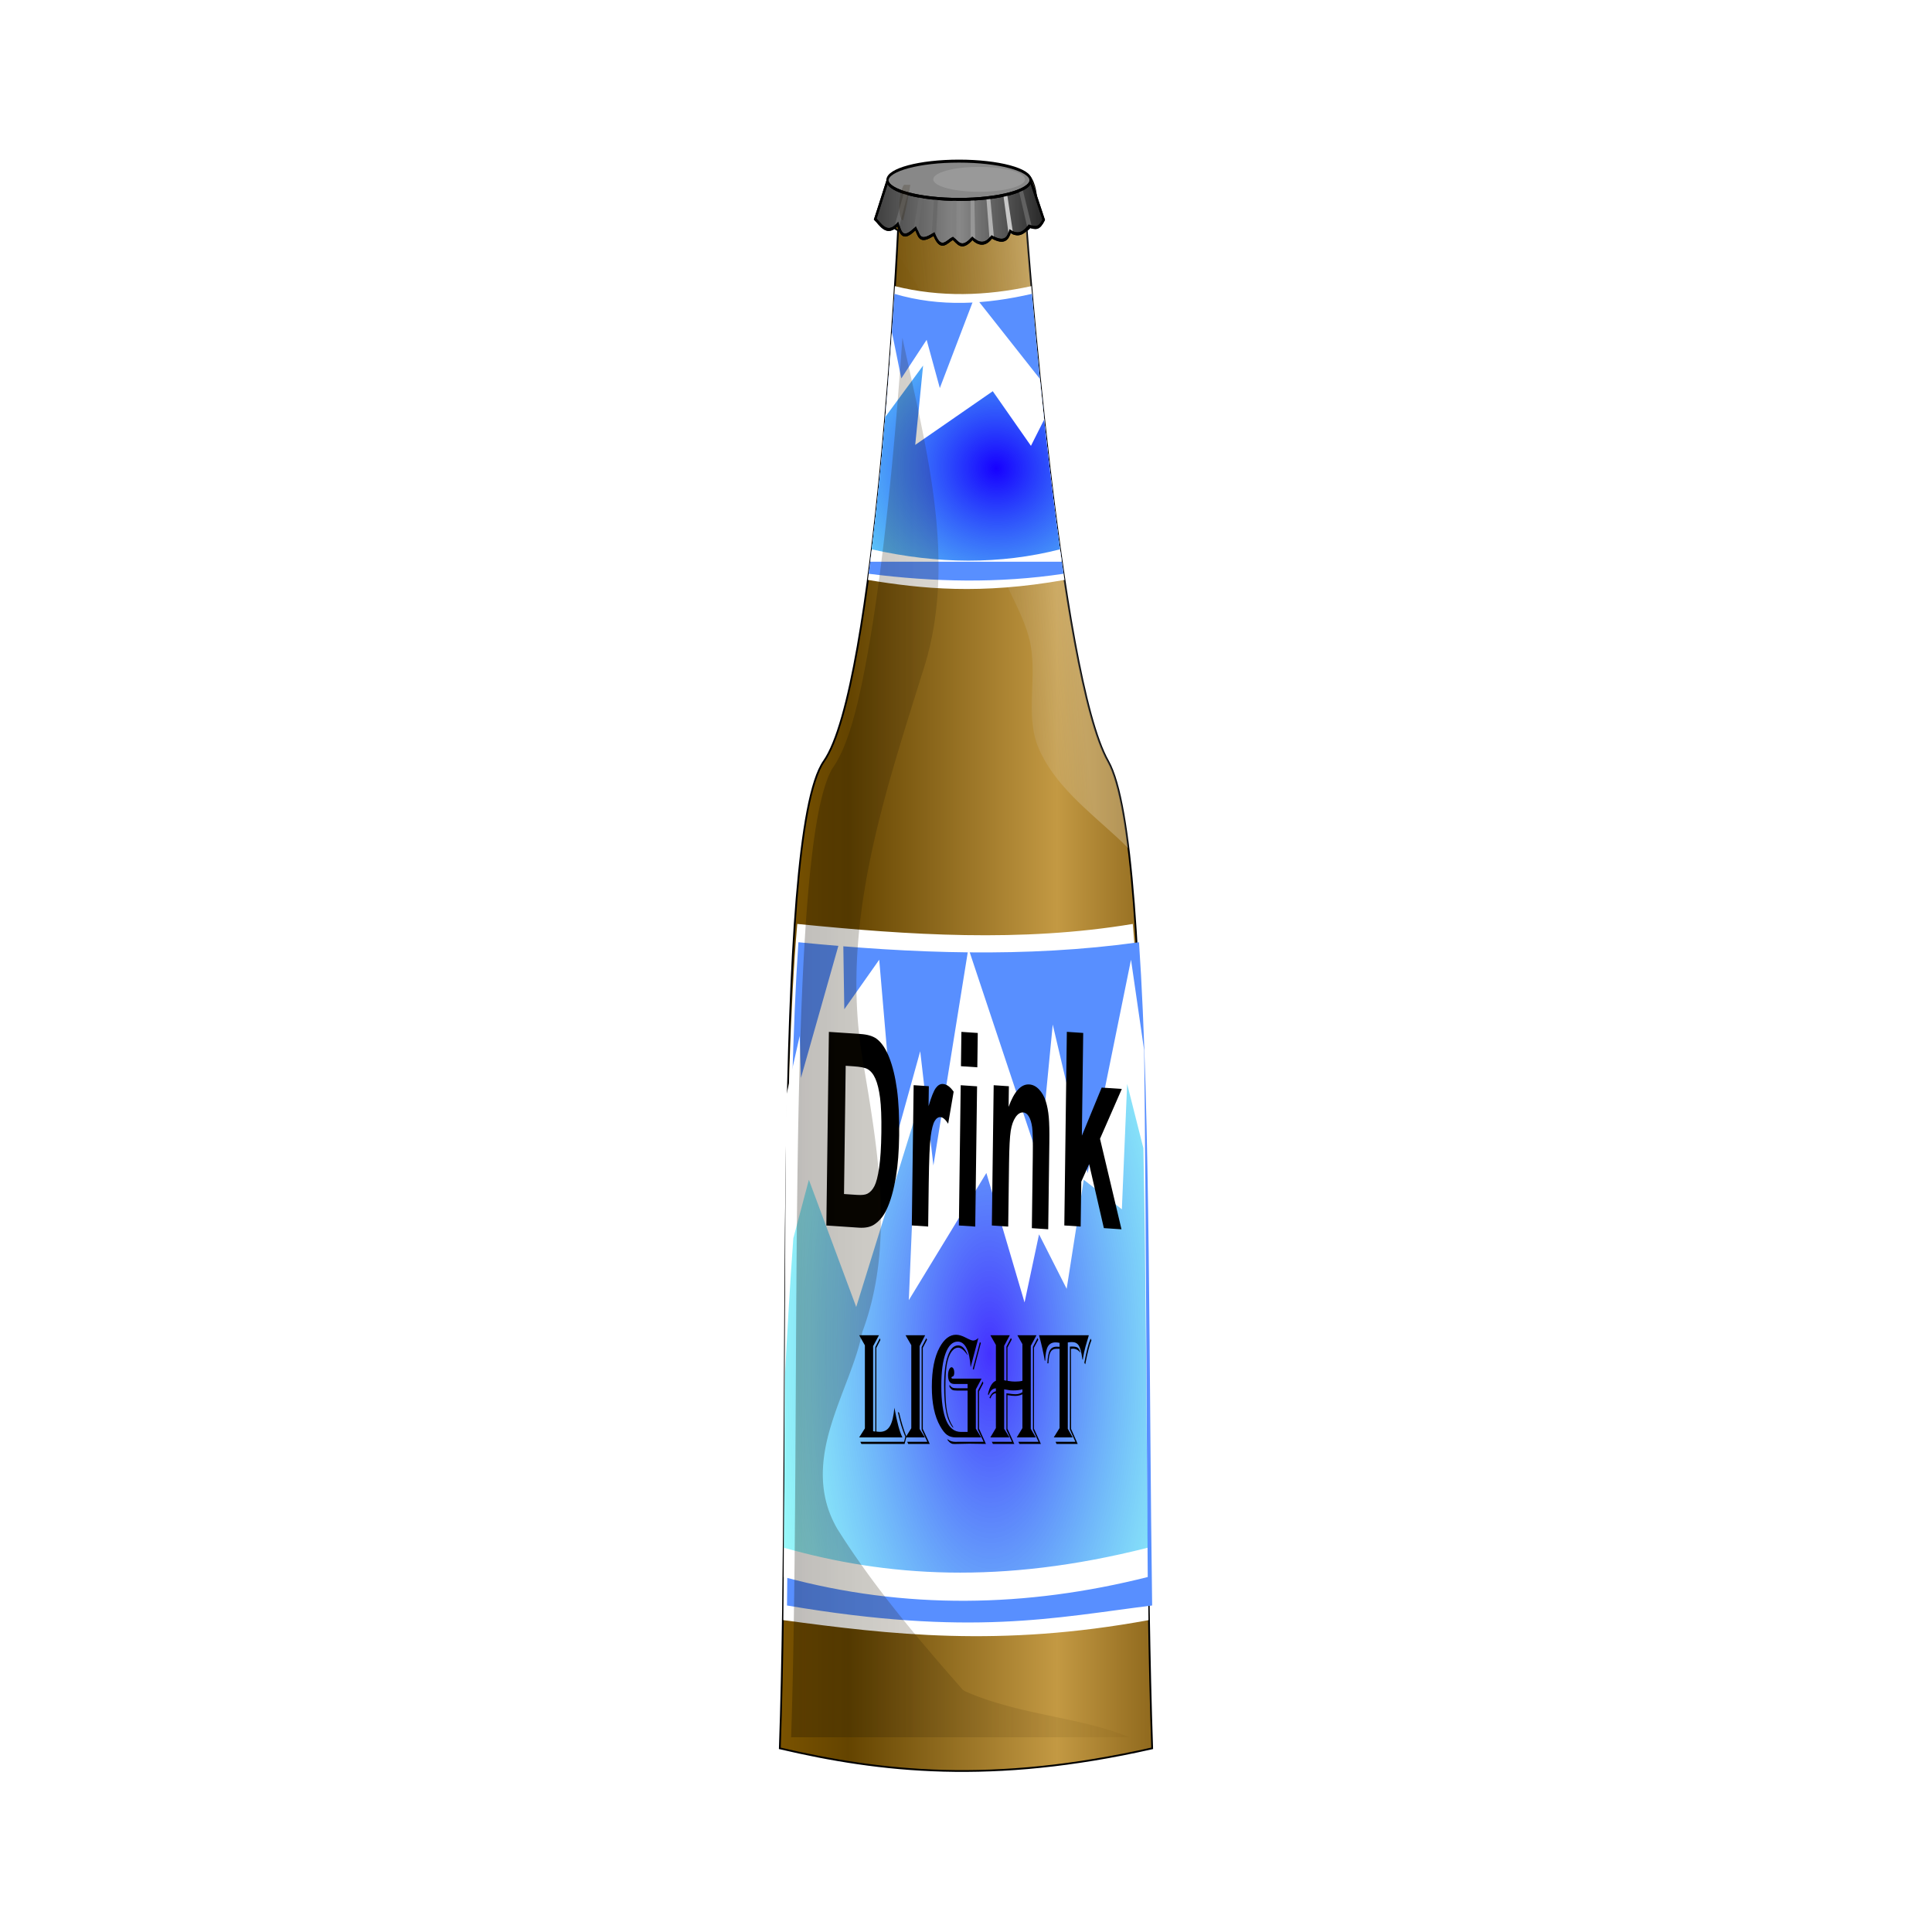 <svg:svg xmlns:dc="http://purl.org/dc/elements/1.1/" xmlns:ns1="http://www.w3.org/1999/xlink" xmlns:ns3="http://creativecommons.org/ns#" xmlns:rdf="http://www.w3.org/1999/02/22-rdf-syntax-ns#" xmlns:svg="http://www.w3.org/2000/svg" height="1075.228" id="svg2985" version="1.1" viewBox="-170.577 67.087 1075.228 1075.228" width="1075.228">
  <svg:defs id="defs2987">
    <svg:linearGradient id="linearGradient3773">
      <svg:stop id="stop3775" offset="0" stop-color="#1700ff" />
      <svg:stop id="stop3777" offset="1" stop-color="#0fe" stop-opacity=".471" />
    </svg:linearGradient>
    <svg:linearGradient gradientUnits="userSpaceOnUse" id="linearGradient3817" x1="368.1" x2="368.36" y1="203.22" y2="159.6">
      <svg:stop id="stop3796" offset="0" stop-color="#946400" />
      <svg:stop id="stop3827" offset=".284" stop-color="#644400" />
      <svg:stop id="stop3802" offset=".568" stop-color="#d6ad59" />
      <svg:stop id="stop3798" offset="1" stop-color="#684400" />
    </svg:linearGradient>
    <svg:linearGradient gradientUnits="userSpaceOnUse" id="linearGradient3829" x1="218.06" x2="511.94" y1="600.92" y2="600.92">
      <svg:stop id="stop3833" offset="0" stop-color="#946400" />
      <svg:stop id="stop3835" offset=".284" stop-color="#644400" />
      <svg:stop id="stop3837" offset=".679" stop-color="#c39943" />
      <svg:stop id="stop3839" offset="1" stop-color="#684400" />
    </svg:linearGradient>
    <svg:linearGradient gradientUnits="userSpaceOnUse" id="linearGradient3878" x1="415.88" x2="322.28" y1="307.26" y2="317.46">
      <svg:stop id="stop3874" offset="0" stop-color="#fff" />
      <svg:stop id="stop3876" offset="1" stop-color="#684400" stop-opacity="0" />
    </svg:linearGradient>
    <svg:filter height="1.072" id="filter3888" width="1.201" x="-.101" y="-.036">
      <svg:feGaussianBlur id="feGaussianBlur3890" stdDeviation="5.608" />
    </svg:filter>
    <svg:radialGradient cx="918.56" cy="791.36" gradientTransform="matrix(.507 -.022 .017 1.182 -98.839 -94.643)" gradientUnits="userSpaceOnUse" id="radialGradient3894" r="260.62" ns1:href="#linearGradient3773" />
    <svg:filter id="filter3928">
      <svg:feGaussianBlur id="feGaussianBlur3930" stdDeviation="6.82" />
    </svg:filter>
    <svg:filter height="1.287" id="filter3957" width="1.057" x="-.028" y="-.143">
      <svg:feGaussianBlur id="feGaussianBlur3959" stdDeviation="2.314" />
    </svg:filter>
    <svg:filter id="filter3981">
      <svg:feGaussianBlur id="feGaussianBlur3983" stdDeviation="0.622" />
    </svg:filter>
    <svg:linearGradient gradientUnits="userSpaceOnUse" id="linearGradient4033" x1="1046.3" x2="1279.8" y1="398.32" y2="398.32">
      <svg:stop id="stop4001" offset="0" stop-color="#3e3e3e" />
      <svg:stop id="stop4007" offset=".5" stop-color="#888" />
      <svg:stop id="stop4003" offset="1" stop-color="#262626" />
    </svg:linearGradient>
    <svg:linearGradient gradientUnits="userSpaceOnUse" id="linearGradient4054" x1="218.06" x2="511.94" y1="600.92" y2="600.92">
      <svg:stop id="stop4068" offset="0" />
      <svg:stop id="stop4070" offset="1" stop-color="#684400" stop-opacity="0" />
    </svg:linearGradient>
    <svg:radialGradient cx="918.56" cy="791.36" gradientTransform="matrix(.507 -.009 .017 .499 -95.276 -58.889)" gradientUnits="userSpaceOnUse" id="radialGradient4137" r="260.62" ns1:href="#linearGradient3773" />
    <svg:filter id="filter4154">
      <svg:feGaussianBlur id="feGaussianBlur4156" stdDeviation="5.795" />
    </svg:filter>
  </svg:defs>
  <svg:g id="layer1">
    <svg:path d="m330 163.78c-5.894 1.773-10.12 27.788-0.764 31.461 0 0-12.08 253.82-41.27 295.49-29.189 41.672-17.872 358.89-24.539 549.37 55.969 13.105 117.99 20.16 207.22 0-6.667-190.48 2.611-501.58-24.539-549.37s-45.275-295.49-45.275-295.49c8.261-5.638 6.242-29.659-0.837-31.461h-50z" fill="url(#linearGradient3829)" id="path2993" stroke="#000" stroke-width="1px" />
    <svg:g id="g4080">
      <svg:path d="m273.12 581.29c-8.053 92.732-6.102 252.99-7.75 387.47 59.711 8.028 120.25 15.231 203.22 0-1.943-134.77-0.702-294.36-8.719-387.47-62.25 10.344-124.5 6.228-186.75 0z" fill="#fff" id="rect3892" stroke-width="0" />
      <svg:path d="m273.76 591.48c-6.413 94.524-4.8 243.13-6.344 369.12 102.56 17.412 148.94 6.731 203.22 0-1.821-126.3-0.846-274.37-7.312-369.12-63.188 8.76-126.38 6.266-189.56 0z" fill="#588fff" id="rect3896" stroke-width="0" />
      <svg:path d="m298.62 584.26-23.438 82.714-0.688-23.344-7.594 33.729c-0.661 86.834-0.714 179.62-1.219 267.4 67.5 18.246 135 17.014 202.5 0-0.723-96.7-0.937-199.19-2-293.18l-7.312-50.364-24.125 118.74-19.438-82.668-7.375 76.327-39.562-118.74-19.469 120.85-7.344-63.598-14.094 50.869-8.719-101.78-19.438 27.571z" fill="#fff" filter="url(#filter3928)" id="rect2998" stroke-width="0" />
      <svg:path d="m456.72 670.32-2.938 69.781-21.219-16.438-9.5 60.688-15.375-30.312-8.062 37.906-21.25-72.062-43.156 70.781 4.375-104.62-33.656 108.41-26.344-70.781-8.656 32.562c-1.817 25.147-3.339 50.908-4.656 76.688-0.164 32.088-0.329 64.256-0.594 95.531 56.832 16.074 120.59 20.735 202.5 0-0.81-73.743-0.994-152.46-2.438-222.38z" fill="url(#radialGradient3894)" id="path3003" opacity=".807" stroke-width="0" />
      <svg:g id="text3781" transform="scale(.664 1.506)">
        <svg:path d="m437.84 425.87 26.404 0.784c5.954 0.177 10.48 0.767 13.576 1.771 4.161 1.361 7.691 3.664 10.591 6.909 2.9 3.245 5.063 7.176 6.489 11.794 1.426 4.618 2.04 10.278 1.841 16.981-0.175 5.889-1.058 10.944-2.648 15.162-1.944 5.153-4.623 9.291-8.038 12.414-2.578 2.366-6.018 4.169-10.321 5.409-3.219 0.914-7.496 1.292-12.832 1.133l-27.185-0.807zm14.088 12.533-1.407 47.391 10.786 0.32c4.035 0.12 6.954-0.022 8.757-0.424 2.36-0.516 4.334-1.451 5.921-2.804 1.587-1.353 2.916-3.618 3.987-6.794 1.071-3.176 1.689-7.53 1.853-13.061 0.164-5.531-0.198-9.792-1.086-12.782-0.888-2.99-2.186-5.341-3.894-7.052-1.708-1.712-3.903-2.9-6.587-3.566-2.004-0.515-5.95-0.86-11.84-1.035z" id="path4169" />
        <svg:path d="m521.06 497.81-13.715-0.407 1.538-51.833 12.739 0.378-0.219 7.37c2.283-3.417 4.312-5.652 6.085-6.707 1.774-1.055 3.767-1.549 5.979-1.483 3.124 0.093 6.108 1.044 8.953 2.855l-4.601 11.832c-2.266-1.565-4.391-2.377-6.376-2.436-1.92-0.057-3.562 0.424-4.928 1.441-1.365 1.018-2.471 2.898-3.318 5.641-0.847 2.743-1.401 8.523-1.663 17.341z" id="path4171" />
        <svg:path d="m548.54 438.56 0.377-12.69 13.715 0.407-0.377 12.69zm-1.747 58.861 1.538-51.833 13.715 0.407-1.538 51.833z" id="path4173" />
        <svg:path d="m621.68 498.82-13.715-0.407 0.785-26.453c0.166-5.596-0.019-9.225-0.556-10.886-0.537-1.661-1.451-2.966-2.741-3.916-1.291-0.95-2.864-1.453-4.718-1.508-2.375-0.07-4.526 0.517-6.452 1.762-1.926 1.246-3.27 2.932-4.034 5.058-0.763 2.127-1.231 6.086-1.403 11.878l-0.697 23.476-13.715-0.407 1.538-51.833 12.739 0.378-0.226 7.614c4.697-5.723 10.478-8.482 17.343-8.278 3.026 0.09 5.776 0.717 8.249 1.881 2.473 1.164 4.327 2.612 5.562 4.342 1.235 1.73 2.073 3.676 2.513 5.839 0.441 2.163 0.601 5.245 0.483 9.247z" id="path4175" />
        <svg:path d="m635.17 497.41 2.124-71.551 13.715 0.407-1.127 37.972 16.599-17.777 16.887 0.501-18.279 18.411 18.009 33.459-14.788-0.439-12.34-23.668-6.592 6.497-0.493 16.594z" id="path4177" />
      </svg:g>
      <svg:g id="text4164" transform="scale(.721 1.387)">
        <svg:path d="m426.61 584.13h15.275l-4.506 4.378v34.161h0.256l1.15 0.096h0.288v-33.937l3.451-3.483 0.447 0.703-3.1 3.164v33.553c0.959 0.085 1.875 0.128 2.748 0.128 3.387 0 5.949-0.751 7.685-2.253s2.903-3.978 3.499-7.43c2.002 5.816 4.058 9.789 6.167 11.919h-33.362l4.41-3.611v-33.33zm36.493 40.743-1.438 2.876h-33.362l-0.799-0.863h33.809l0.927-2.013c-2.343-2.876-4.218-6.082-5.624-9.619l-0.128-0.352 1.023 0.383 0.224 0.543c1.427 3.153 3.132 6.061 5.113 8.724z" id="path4180" />
        <svg:path d="m462.4 584.13h15.147l-4.282 4.346v33.266l4.026 3.387h-14.891l4.442-3.675v-33.33zm16.585 1.821-3.26 3.228v32.563l5.369 6.008h-16.617l-0.799-0.863h15.53l-4.378-4.825v-33.17l3.611-3.579z" id="path4182" />
        <svg:path d="m518.61 585.25-5.976 11.76c-0.383-3.345-1.433-5.901-3.148-7.669-1.715-1.768-3.978-2.652-6.791-2.652-4.005 0-7.121 1.555-9.347 4.665-2.226 3.11-3.339 7.467-3.339 13.07-0 12.335 5.049 18.502 15.147 18.502h5.145v-16.585h-8.053c-1.747 0-2.998-0.096-3.755-0.288-0.756-0.192-1.486-0.607-2.189-1.246v-0.799c0.767 0.575 1.534 0.953 2.301 1.134 0.767 0.181 2.013 0.272 3.739 0.272h7.957v-1.726h-10.322c-3.174 0-4.761-1.15-4.761-3.451-0-0.895 0.266-1.662 0.799-2.301 0.533-0.639 1.172-0.959 1.917-0.959 0.554 0 1.038 0.202 1.454 0.607 0.415 0.405 0.623 0.884 0.623 1.438-0 0.937-0.341 1.481-1.023 1.63l-0.767 0.16c-0.256 0.064-0.383 0.17-0.383 0.32-0 0.277 0.351 0.415 1.054 0.415h22.178l-4.41 4.314v15.754l4.09 3.515h-19.556c-2.706 0-4.942-0.33-6.711-0.991-1.768-0.66-3.558-1.832-5.369-3.515-4.282-3.92-6.423-9.171-6.423-15.754 0-6.796 2.024-12.101 6.072-15.914 3.536-3.345 7.733-5.017 12.591-5.017 2.173 0 4.665 0.384 7.478 1.15 2.876 0.788 4.772 1.182 5.688 1.182 1.342 0 2.705-0.341 4.09-1.023zm1.917 2.013-5.464 10.737-0.767-0.352 5.496-10.769zm-10.226 4.857-0.575-0.415c-2.429-1.726-4.644-2.588-6.647-2.588-2.429 0-4.527 0.863-6.295 2.588-1.278 1.278-2.2 2.951-2.764 5.017-0.565 2.067-0.847 4.793-0.847 8.181-0 4.303 0.426 7.595 1.278 9.874s2.418 4.335 4.697 6.167v0.352c-2.471-1.47-4.25-3.542-5.337-6.215-1.087-2.674-1.63-6.301-1.63-10.881-0-5.049 0.948-8.974 2.844-11.776 1.896-2.801 4.559-4.202 7.989-4.202 2.982 0 5.411 1.236 7.286 3.707zm12.143 11.248-3.291 3.291v14.987l5.305 6.104-12.686-0.096-11.504 0.128c-0.724-0-1.278-0.021-1.662-0.064-1.342-0.149-2.695-0.735-4.058-1.758h0.671c1.449 0.639 3.43 0.959 5.944 0.959l1.598-0.032h19.908l-4.41-4.889v-15.658l3.675-3.707z" id="path4184" />
        <svg:path d="m527.85 584.13h15.019l-4.346 4.25v13.805c0.49 0.085 1.065 0.149 1.726 0.192v-13.677l3.483-3.451 0.639 0.575-3.291 3.26v13.326l1.054 0.096c1.64 0.149 3.228 0.224 4.761 0.224 2.216 0 4.122-0.106 5.72-0.32v-14.7l-3.899-3.579h14.764l-4.41 4.25v33.298l3.867 3.451h-14.7l4.378-3.739v-13.549c-1.79 0.426-3.632 0.639-5.528 0.639-1.79 0-3.643-0.096-5.56-0.288l-0.447-0.032v13.517l5.273 6.072h-16.521l-0.831-0.863h15.594l-4.346-4.761v-14.7l0.927 0.064c2.812 0.213 4.847 0.32 6.104 0.32 2.045 0 3.824-0.277 5.337-0.831v-1.15c-2.003 0.298-4.335 0.447-6.998 0.447-1.427 0-2.471-0.032-3.132-0.096l-3.228-0.288c-0.128-0.021-0.373-0.043-0.735-0.064v15.85l4.09 3.451h-14.764l4.282-3.739v-13.965c-1.79 0-3.217 0.703-4.282 2.109l-0.671-0.32c1.236-1.555 2.887-2.418 4.953-2.588v-1.182c-2.386 0-4.271 0.905-5.656 2.716l-0.479-0.32c1.257-3.068 3.302-4.878 6.136-5.433v-14.38zm36.973 1.79-3.26 3.164v32.595l5.305 6.072h-16.585l-0.799-0.863h15.562l-4.282-4.825v-33.298l3.547-3.515z" id="path4186" />
        <svg:path d="m603.87 584.13c-0.192 0.362-0.32 0.607-0.383 0.735l-2.173 3.835c-0.746 1.363-1.438 3.068-2.077 5.113l-0.064 0.16-0.32-0.224-0.096-0.415c-0.618-2.429-1.497-4.112-2.636-5.049-1.14-0.937-2.881-1.406-5.225-1.406-0.959 0-1.917 0.043-2.876 0.128h-0.383v34.64l3.771 3.483h-14.604l4.474-3.739v-31.796l-2.269-0.032c-2.194 0-3.755 0.431-4.681 1.294-0.927 0.863-1.475 2.381-1.646 4.554h-0.831c0.234-2.493 0.879-4.229 1.933-5.209 1.054-0.98 2.796-1.47 5.225-1.47l1.917 0.032h0.352v-1.566c-1.087-0.128-2.12-0.192-3.1-0.192-2.748 0-4.729 0.559-5.944 1.678-1.214 1.119-1.885 3.009-2.013 5.672h-0.383c-0.916-2.961-2.333-6.263-4.25-9.906l-0.192-0.32zm2.013 2.013c-1.47 1.875-3.014 4.985-4.634 9.331l-0.128 0.32-0.703-0.607 0.096-0.288c1.576-4.41 3.1-7.478 4.57-9.203l0.16-0.192zm-8.532 4.985c-1.64-1.065-3.558-1.598-5.752-1.598-0.49 0-1.001 0.032-1.534 0.096l0.128 32.115 5.081 6.008h-16.329l-0.735-0.863h15.307l-4.282-4.889v-33.298l1.726-0.032c2.066 0 3.531 0.165 4.394 0.495 0.863 0.33 1.528 0.985 1.997 1.965z" id="path4188" />
      </svg:g>
    </svg:g>
    <svg:path d="m330 163.78c-5.16 1.55-9.03 21.66-3.66 29.13h76.75c5.52-8.1 3.25-27.51-3.09-29.13h-70z" fill="url(#linearGradient3817)" id="rect3806" opacity=".471" stroke-width="0" />
    <svg:path d="m330 163.78c-5.89 1.77-10.11 27.8-0.75 31.47 0 0-0.22 4.65-0.66 12.44 4.64 7.26 9.34 14.52 13.29 22 11.07 21 25.38 40.78 32.18 63.53 7.91 26.45 2.54 55.53 9.25 82.31 4.2 16.75 15.24 31.32 19.19 48.13 4.57 19.44-2.89 41.32 4.91 59.72 8.55 20.17 27.21 34.63 43.37 49.43 2.28 2.09 4.48 4.25 6.66 6.47-2.82-23.06-6.48-40.01-11.32-48.53-27.14-47.79-45.28-295.5-45.28-295.5 8.27-5.64 6.24-29.67-0.84-31.47h-70z" fill="url(#linearGradient3878)" filter="url(#filter3888)" id="path3841" opacity=".471" stroke-width="0" />
    <svg:g id="g4019" transform="matrix(.407 0 0 .55 -109.95 -33.961)">
      <svg:path d="m1065 365.83c-12.236 28.551-17.159 39.592-17.159 39.592 6.343 4.308 15.875 18.06 30.879 5.047 4.457 11.061 8.14 16.203 24.39 4.326 4.82 6.833 4.543 15.939 25.11 5.768 9.219 17.872 17.401 7.745 25.832 4.326 6.871 4.157 11.728 12.545 26.552 0 9.247 6.658 18.144 7.005 26.552-1.442 16.981 7.078 22.118 1.98 25.11-5.768 8.611 4.281 17.221 3.906 25.832-5.179 10.007 2.508 13.944 2.55 20.163-6.307l-18.439-41.069z" fill="url(#linearGradient4033)" id="path3947" stroke="#000" stroke-width="3" />
      <svg:path d="m1260.3 366.13c0 10.7-43.826 19.374-97.888 19.374s-97.888-8.674-97.888-19.374 43.826-19.374 97.888-19.374 97.888 8.674 97.888 19.374z" fill="#888" id="path3945" stroke="#000" stroke-width="3" />
      <svg:path d="m1080.4 413.44-5.353-3.149 11.966-31.175 5.038 1.575z" fill="#696969" filter="url(#filter3981)" id="path3949" stroke-width="0" />
      <svg:path d="m1260.3 366.13c0 10.7-43.826 19.374-97.888 19.374s-97.888-8.674-97.888-19.374 43.826-19.374 97.888-19.374 97.888 8.674 97.888 19.374z" fill="#cbcbcb" filter="url(#filter3957)" id="path3951" opacity=".502" stroke-width="0" transform="matrix(.641 0 0 .651 444.81 126.84)" />
      <svg:path d="m1105 419.11-5.353-3.149 11.966-31.175 5.038 1.575z" fill="#696969" filter="url(#filter3981)" id="path3985" stroke-width="0" transform="matrix(.989 -.147 .147 .989 -48.04 164.97)" />
      <svg:path d="m1105 419.11-5.353-3.149 11.966-31.175 5.038 1.575z" fill="#696969" filter="url(#filter3981)" id="path3987" stroke-width="0" transform="matrix(.963 -.278 .269 .997 -45.836 310.68)" />
      <svg:path d="m1105 419.11-5.353-3.149 11.966-31.175 5.038 1.575z" fill="#808080" filter="url(#filter3981)" id="path3989" stroke-width="0" transform="matrix(.946 -.361 .327 1.098 -23.809 364.28)" />
      <svg:path d="m1105 419.11-5.353-3.149 11.966-31.175 5.038 1.575z" fill="#969696" filter="url(#filter3981)" id="path3991" stroke-width="0" transform="matrix(.933 -.393 .364 1.086 .959 404.57)" />
      <svg:path d="m1105 419.11-5.353-3.149 11.966-31.175 5.038 1.575z" fill="#b2b2b2" filter="url(#filter3981)" id="path3993" stroke-width="0" transform="matrix(.889 -.483 .47 1.045 30.872 519.86)" />
      <svg:path d="m1105 419.11-5.353-3.149 11.966-31.175 5.038 1.575z" fill="#c8c8c8" filter="url(#filter3981)" id="path3995" stroke-width="0" transform="matrix(.849 -.55 .549 1.006 68.203 606.47)" />
      <svg:path d="m1105 419.11-5.353-3.149 11.966-31.175 5.038 1.575z" fill="#616161" filter="url(#filter3981)" id="path3997" stroke-width="0" transform="matrix(.778 -.647 .664 .933 123.88 736.65)" />
      <svg:path d="m1260.3 366.22c-0.255 10.657-44.002 19.281-97.906 19.281-52.953 0-96.065-8.323-97.812-18.719-11.893 27.739-16.75 38.625-16.75 38.625 6.343 4.308 15.871 18.076 30.875 5.062 4.457 11.061 8.156 16.19 24.406 4.312 4.82 6.833 4.527 15.952 25.094 5.781 9.219 17.872 17.413 7.732 25.844 4.312 6.871 4.157 11.706 12.545 26.531 0 9.247 6.658 18.154 7.01 26.562-1.438 16.981 7.078 22.132 1.998 25.125-5.75 8.611 4.281 17.202 3.898 25.813-5.188 10.007 2.508 13.937 2.545 20.156-6.312l-17.938-39.969z" fill="none" id="path4011" stroke="#000" stroke-width="3" />
    </svg:g>
    <svg:path d="m327.47 226.34c-2.375 38.316-7.213 105.45-15.031 163.5 30.234 4.987 62.599 8.271 109.41 0-8.794-58.254-15.174-125.25-18.469-163.5-25.302 5.469-50.604 6.276-75.906 0z" fill="#fff" id="path4091" stroke-width="0" />
    <svg:path d="m327.22 230.62c-2.416 38.139-7.075 100.67-14.344 155.78 36.156 4.622 72.312 5.44 108.47 0-8.21-55.26-14.27-117.7-17.6-155.78-25.51 5.857-51.021 7.534-76.531 0z" fill="#588fff" id="path4093" stroke-width="0" />
    <svg:path d="m371.94 232.06-19.469 51-7.344-26.844-14.094 21.469-5.25-25.875c-2.519 36.034-6.454 83.903-12.031 127.91h106.59c-4.91-34.06-9-70.36-12.16-101.73l-36.25-45.938z" fill="#fff" filter="url(#filter3928)" id="path4095" stroke-width="0" />
    <svg:path d="m343.16 270.53-21.04 28.59c-2.036 23.755-4.546 49.193-7.531 73.688 36.586 8.295 71.554 8.499 104.78 0-3.353-24.011-6.33-48.897-8.844-72.188l-7.344 14.594-21.25-30.406-43.156 29.875z" fill="url(#radialGradient4137)" id="path4097" stroke-width="0" />
    <svg:path d="m332.59 169.94c-0.254 0.298-0.503 0.542-0.781 1.25-0.794 2.025-1.518 5.106-1.781 8.156-0.263 3.05-0.071 6.088 0.469 8.031 0.54 1.943 1.103 2.197 1 2.156a6.142 6.142 0 0 1 0.562 0.25c1.59-6.755 3.028-13.416 3.969-19.844h-3.438zm-0.938 85.125c-1.528 21.683-3.412 46.267-6 72.906-3.345 34.425-7.589 70.167-12.875 100.09-5.286 29.926-10.917 53.564-19.781 66.219-2.545 3.633-5.727 12.697-8.156 25.375s-4.406 29.064-5.969 48.219c-3.126 38.31-4.644 87.744-5.469 141.84-1.615 105.95-0.596 229.47-3.688 324.22h188.28c-27.896-11.404-61.013-12.281-91.094-25.406a6.142 6.142 0 0 1 -2.156 -1.562c-24.252-27.648-48.807-56.522-68.812-88.188a6.142 6.142 0 0 1 -0.094 -0.125c-11.67-19.41-9.57-39.53-4.03-57.89s14.24-35.8 17.44-51.94a6.142 6.142 0 0 1 0.281 -0.938c17.594-47.799 8.744-99.539 0.156-150.16-0.002-0.01 0.002-0.021 0-0.031-13.09-75.054 11.816-147.79 33.188-216.53a6.142 6.142 0 0 1 0.04 -0.09c19.778-60.211 2.066-123.72-11.25-185.94z" fill="url(#linearGradient4054)" filter="url(#filter4154)" id="path4052" opacity=".578" stroke-width="0" />
  </svg:g>
</svg:svg>